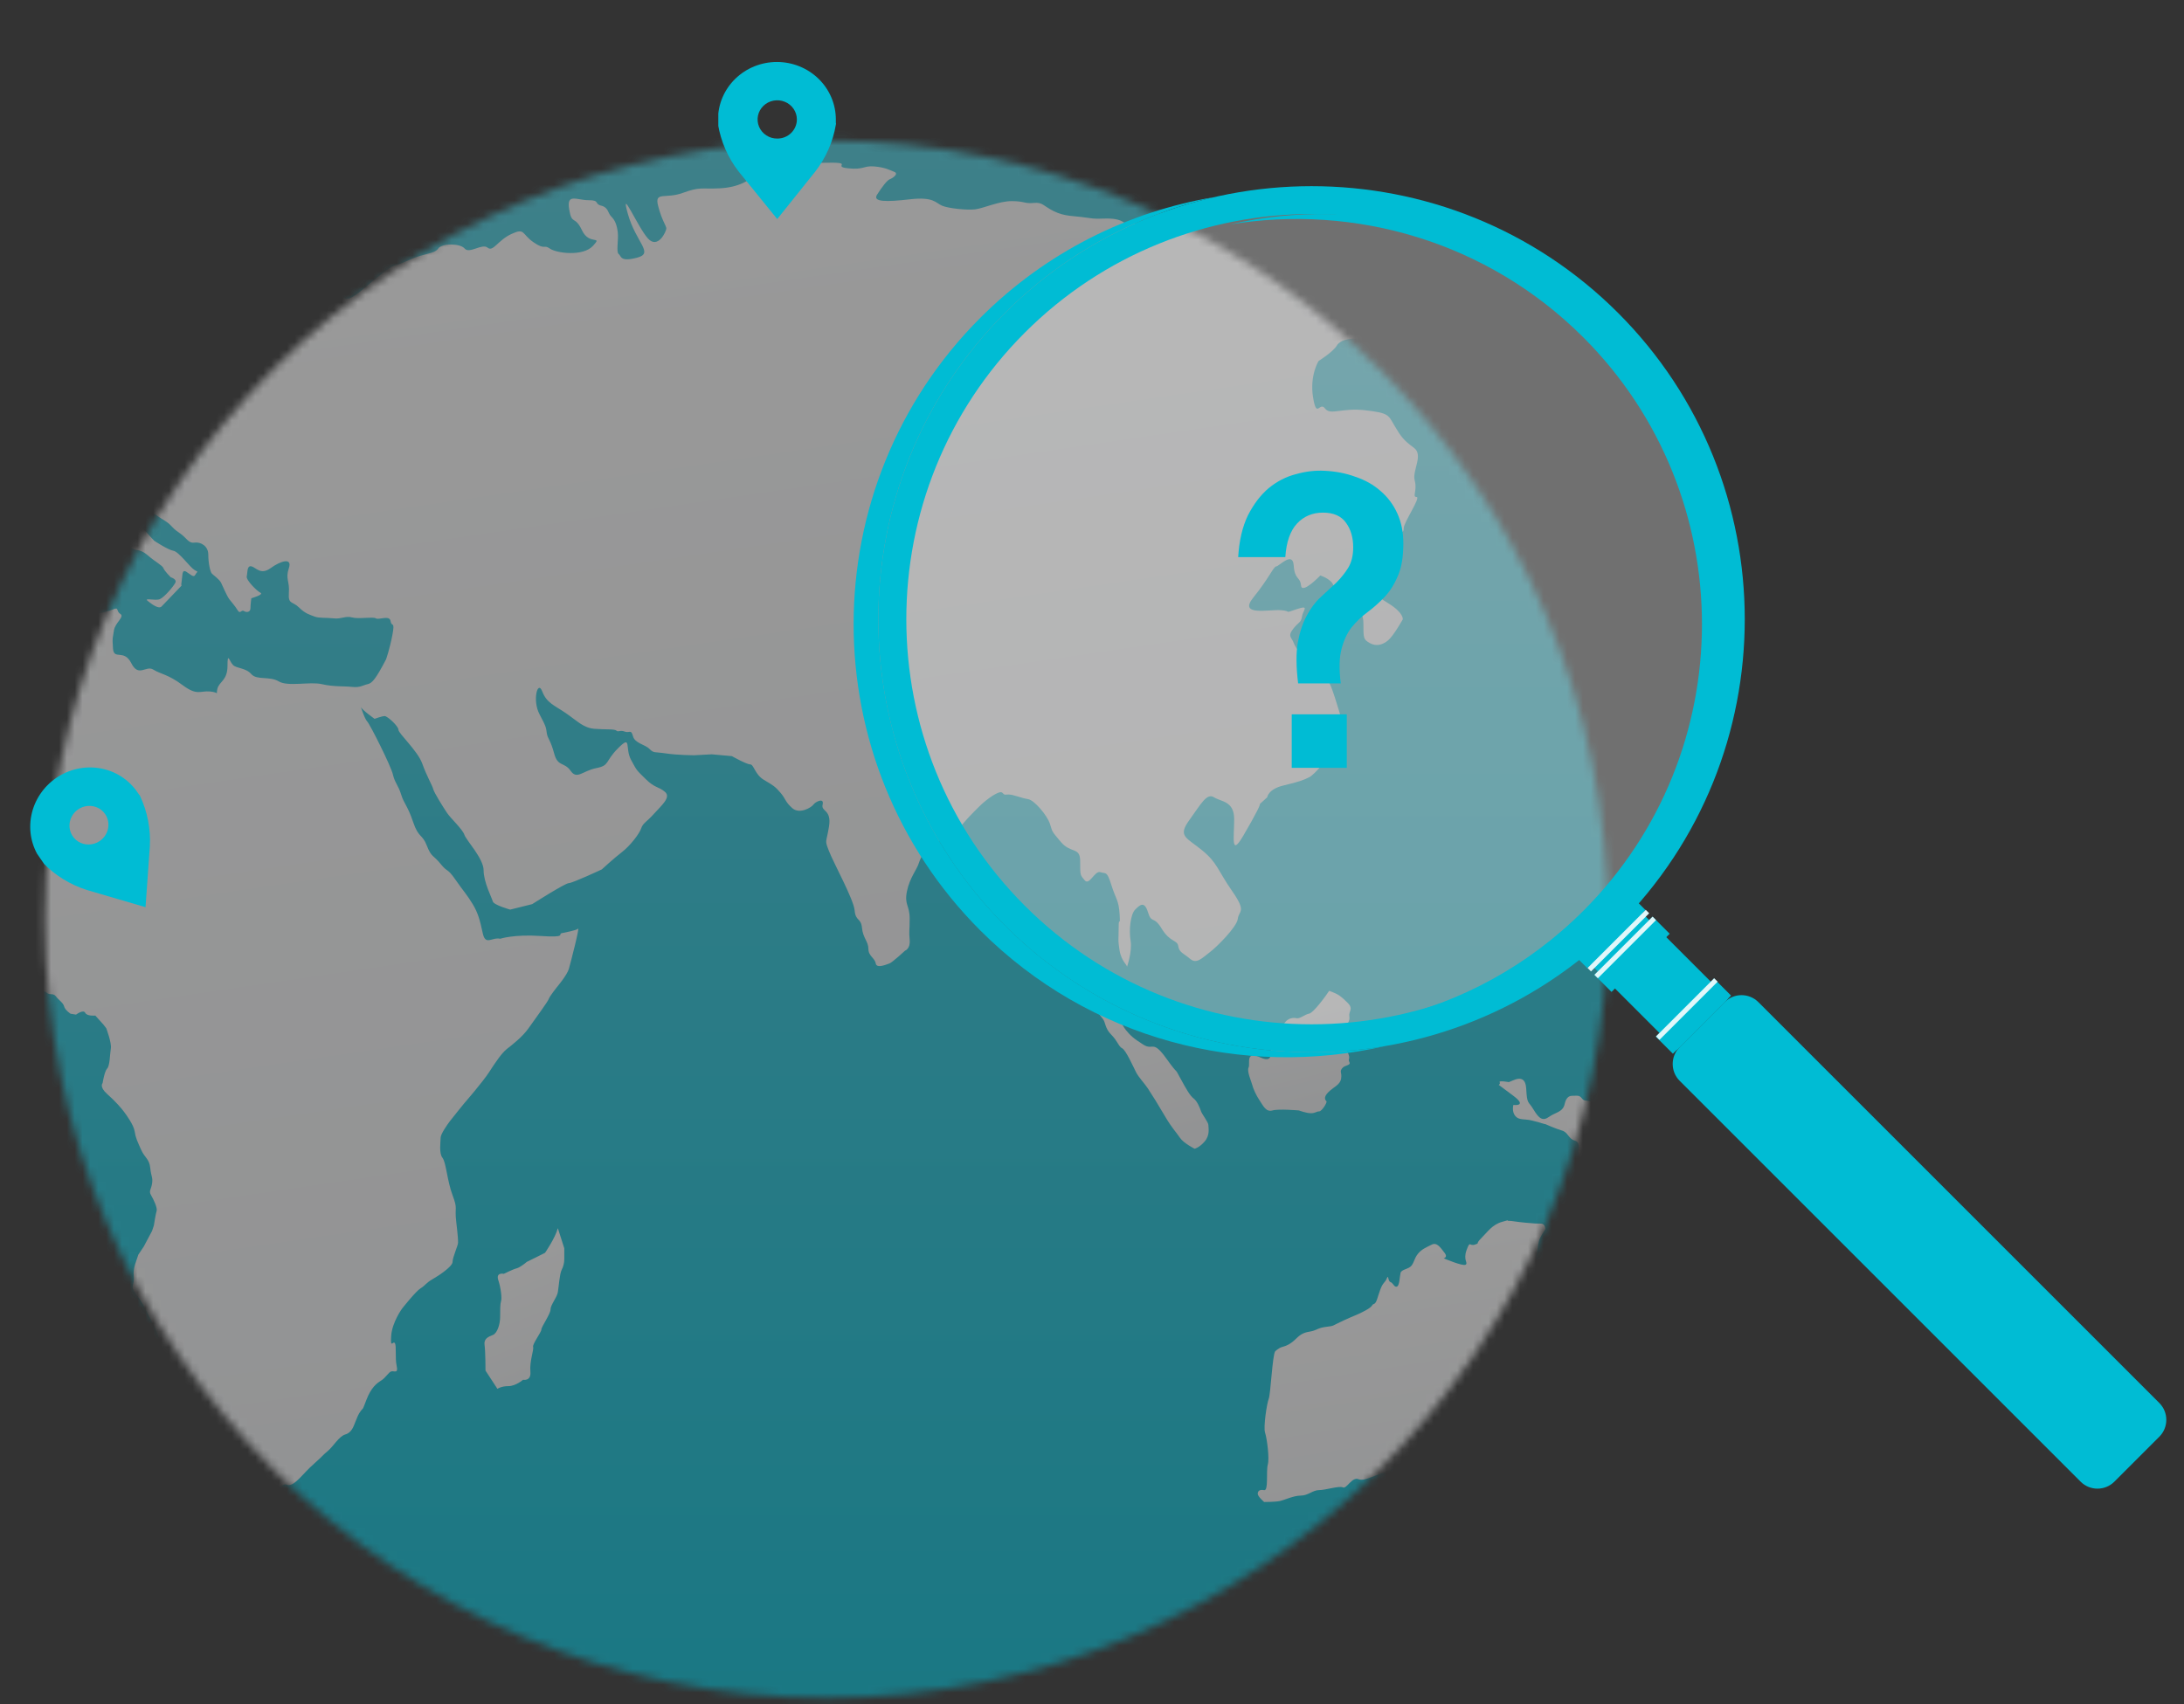 <svg width="278" height="217" viewBox="0 0 278 217" fill="none" xmlns="http://www.w3.org/2000/svg">
<rect x="0" y="0" width="278" height="217" fill="#333333" stroke="none"/>
<mask id="mask0_446_396" style="mask-type:alpha" maskUnits="userSpaceOnUse" x="5" y="17" width="200" height="200">
<path opacity="0.5" d="M105.197 216.179C160.132 216.179 204.666 171.79 204.666 117.035C204.666 62.279 160.132 17.891 105.197 17.891C50.262 17.891 5.728 62.279 5.728 117.035C5.728 171.79 50.262 216.179 105.197 216.179Z" fill="white"/>
</mask>
<g mask="url(#mask0_446_396)">
<path d="M273.569 9.113H-225.849V220.826H273.569V9.113Z" fill="url(#paint0_linear_446_396)"/>
<path d="M-7.001 79.892L-8.752 82.216L-9.918 83.378L-12.249 84.658L-12.602 85.706C-12.602 85.706 -13.534 86.636 -13.42 87.219C-13.301 87.803 -13.301 88.846 -13.301 88.846C-13.301 88.846 -14.933 90.359 -15.632 90.824C-16.332 91.288 -17.264 92.337 -17.264 92.337C-17.264 92.337 -17.845 93.034 -18.197 93.266C-18.549 93.499 -19.129 94.196 -19.596 94.893C-20.062 95.59 -20.528 96.055 -20.761 96.406C-20.994 96.757 -21.694 97.567 -22.046 98.848C-22.398 100.129 -23.331 101.637 -23.331 101.637L-23.564 102.215C-23.445 104.193 -23.445 104.539 -23.212 105.236C-22.979 105.933 -22.745 105.7 -22.979 107.213C-23.212 108.726 -23.212 109.305 -23.445 110.002C-23.678 110.699 -24.377 111.974 -24.61 112.558C-24.844 113.141 -24.144 114.184 -24.144 114.184C-24.144 114.184 -23.792 115.697 -24.025 116.043C-24.258 116.395 -23.906 117.092 -23.906 117.092C-23.906 117.092 -22.507 117.902 -22.041 118.372C-21.575 118.842 -20.756 119.534 -20.642 119.885C-20.528 120.236 -19.59 121.863 -19.476 122.209C-19.363 122.555 -18.425 123.835 -18.192 124.187C-17.959 124.538 -16.793 125.813 -16.793 125.813C-16.793 125.813 -15.275 126.975 -14.928 127.44C-14.581 127.904 -13.529 128.137 -13.177 128.483C-12.824 128.834 -12.011 128.715 -11.545 129.066C-11.079 129.417 -10.146 128.834 -9.68 129.066C-9.213 129.299 -7.929 128.834 -7.582 128.602C-7.234 128.369 -6.416 127.559 -5.83 127.904C-5.245 128.25 -4.898 127.904 -4.432 128.023C-3.965 128.142 -3.266 127.559 -2.8 127.559C-2.334 127.559 -1.168 127.094 -0.816 127.094C-0.463 127.094 0.702 126.397 1.169 126.397C1.635 126.397 2.215 125.932 2.801 126.164C3.386 126.397 3.148 125.7 4.199 126.046C5.251 126.391 5.598 126.046 5.95 126.391C6.303 126.743 6.769 126.392 7.116 126.856C7.463 127.321 8.049 127.667 8.163 128.137C8.277 128.607 8.981 129.066 8.981 129.066L9.68 129.18C9.68 129.18 10.613 128.483 10.846 128.948C11.079 129.412 12.131 129.299 12.131 129.299L13.177 130.461L13.53 130.925C13.53 130.925 14.229 132.784 14.11 133.481C13.991 134.178 13.991 135.691 13.644 136.037C13.297 136.388 13.063 137.896 13.063 137.896C13.063 137.896 12.597 138.361 13.644 139.291C14.69 140.22 15.395 141.036 15.742 141.495C16.094 141.96 17.027 143.241 17.141 144.051C17.26 144.862 17.493 145.327 17.959 146.375C18.425 147.423 19.006 147.537 19.125 148.699C19.244 149.861 19.472 149.861 19.358 150.677C19.239 151.492 18.892 151.606 19.239 152.19C19.586 152.773 20.052 153.816 19.938 154.167C19.819 154.513 19.586 156.026 19.586 156.026L19.353 156.723L18.306 158.701L17.607 159.744C17.374 160.56 16.907 161.371 17.027 162.532C17.141 163.694 16.447 163.694 17.374 164.856C18.301 166.018 18.773 167.299 19.358 168.342C19.943 169.385 20.291 170.433 20.404 171.13C20.524 171.827 20.99 172.06 21.223 172.989C21.456 173.919 21.57 174.383 21.57 174.967C21.57 175.55 21.451 177.058 21.689 177.409C21.928 177.76 22.036 178.803 22.156 179.268C22.275 179.733 21.803 179.852 22.503 180.662C23.202 181.478 23.668 181.943 24.135 182.521C24.601 183.105 24.482 182.867 24.834 183.683C25.186 184.499 25.652 184.964 25.767 185.661C25.886 186.358 26 188.103 26.347 188.914C26.699 189.73 27.165 190.541 27.165 190.541C27.165 190.541 28.45 191.356 28.916 191.238C29.383 191.119 30.315 190.076 31.015 190.422C31.714 190.768 32.299 190.422 32.88 190.422C33.46 190.422 34.045 189.725 34.631 189.725C35.216 189.725 36.029 188.795 36.496 189.028C36.962 189.26 37.542 188.795 38.128 188.212C38.713 187.633 39.06 187.169 40.112 186.234C41.158 185.305 41.044 185.305 41.744 184.721C42.443 184.143 43.143 182.862 43.961 182.63C44.78 182.397 45.008 181.587 45.246 181.003C45.484 180.42 45.593 180.074 45.945 179.609C46.298 179.144 46.065 179.728 46.645 178.215C47.225 176.702 47.929 176.123 48.51 175.772C49.09 175.421 49.442 174.729 49.795 174.61C50.147 174.492 50.727 174.956 50.494 173.913C50.261 172.87 50.494 171.357 50.261 171.006C50.028 170.655 49.675 171.817 49.795 170.077C49.914 168.331 51.193 166.591 51.193 166.591C51.193 166.591 52.944 164.381 53.525 164.035C54.105 163.689 54.224 163.338 55.043 162.873C55.856 162.409 57.607 161.247 57.607 160.663C57.607 160.08 58.306 158.572 58.306 158.221C58.306 157.87 58.306 157.524 58.073 155.546C57.84 153.568 58.306 154.033 57.607 152.174C56.908 150.315 56.788 147.991 56.322 147.408C55.856 146.83 56.089 145.317 56.089 144.852C56.089 144.387 56.908 143.225 57.255 142.761C57.602 142.296 59.12 140.437 59.12 140.437C59.12 140.437 61.451 137.762 62.27 136.487C63.088 135.206 63.902 134.044 64.487 133.579C65.072 133.115 66.471 132.066 67.285 130.905C68.103 129.743 69.735 127.533 69.849 127.187C69.963 126.841 70.895 125.674 70.895 125.674C70.895 125.674 72.18 124.161 72.413 123.35C72.647 122.534 73.812 118.006 73.579 118.238C73.346 118.47 71.947 118.703 71.481 118.816C71.015 118.935 72.18 119.395 68.797 119.167C65.414 118.94 63.669 119.519 63.669 119.519C62.617 119.286 61.803 120.448 61.451 118.821C61.099 117.195 60.866 116.265 60.166 115.104C59.467 113.942 59.001 113.477 57.949 111.964C56.903 110.451 57.017 111.148 56.084 109.991C55.151 108.83 54.918 109.176 54.333 107.668C53.753 106.155 53.286 106.738 52.582 104.647C51.882 102.556 51.416 102.323 51.064 101.161C50.712 100 50.245 99.648 50.012 98.605C49.779 97.557 47.095 92.213 46.748 91.867C46.396 91.521 45.816 89.657 45.93 90.008C46.049 90.359 47.681 91.521 47.681 91.521C47.681 91.521 48.613 91.17 48.966 91.17C49.318 91.17 50.717 92.45 50.717 92.915C50.717 93.38 53.167 95.59 53.747 97.216C54.328 98.843 55.032 100.005 55.146 100.47C55.26 100.934 56.431 102.793 56.897 103.49C57.364 104.187 58.882 105.582 59.109 106.279C59.337 106.976 61.56 109.3 61.56 110.813C61.56 112.325 62.606 114.298 62.726 114.763C62.845 115.228 64.943 115.811 64.943 115.811L67.74 115.114C67.74 115.114 71.937 112.439 72.403 112.439C72.869 112.439 76.599 110.694 76.599 110.694C76.599 110.694 78.112 109.3 79.164 108.489C80.216 107.678 81.381 106.165 81.614 105.468C81.847 104.771 82.314 104.657 83.246 103.609C84.179 102.561 85.464 101.518 84.645 100.821C83.832 100.124 83.36 100.356 82.195 99.194C81.029 98.032 81.143 98.265 80.329 96.752C79.511 95.239 80.444 93.499 78.698 95.239C76.952 96.979 77.651 97.449 75.9 97.795C74.149 98.141 73.45 99.308 72.636 98.141C71.823 96.974 71.004 97.676 70.538 95.931C70.072 94.185 69.719 94.072 69.606 93.375C69.492 92.677 69.606 92.677 68.673 90.932C67.74 89.187 68.44 86.517 69.02 88.025C69.6 89.533 70.538 89.77 72.051 90.813C73.564 91.856 74.268 92.672 75.667 92.791C77.066 92.905 78.231 92.791 78.465 93.023C78.698 93.256 78.931 92.91 79.516 93.142C80.102 93.375 80.33 92.796 80.568 93.721C80.806 94.645 82.086 94.769 82.666 95.347C83.246 95.925 83.251 95.698 84.764 95.925C86.277 96.153 88.38 96.158 88.38 96.158L90.598 96.039L93.162 96.271C93.162 96.271 95.027 97.32 95.493 97.32C95.96 97.32 96.074 98.6 97.245 99.297C98.415 99.995 98.643 100.108 99.343 100.924C100.042 101.74 99.928 102.086 100.861 102.902C101.793 103.712 103.311 102.788 103.544 102.437C103.777 102.086 104.943 101.507 104.71 102.437C104.477 103.366 105.876 103.015 105.523 105.225C105.171 107.435 104.938 106.852 105.523 108.365C106.109 109.878 108.673 114.525 108.787 115.919C108.906 117.314 109.606 116.849 109.72 118.13C109.834 119.41 110.538 119.875 110.538 120.804C110.538 121.734 111.357 121.966 111.471 122.663C111.59 123.36 112.869 122.777 113.222 122.663C113.574 122.545 115.206 121.037 115.206 121.037C115.206 121.037 115.905 120.804 115.791 119.643C115.677 118.481 115.791 118.713 115.791 116.968C115.791 115.222 115.092 115.222 115.444 113.482C115.797 111.742 116.724 110.694 116.962 109.878C117.195 109.067 118.128 107.668 118.594 107.554C119.06 107.441 121.625 106.16 122.21 105.344C122.796 104.528 123.728 103.599 124.661 102.669C125.593 101.74 127.225 100.578 127.577 100.924C127.93 101.27 127.811 101.156 128.396 101.156C128.981 101.156 130.028 101.621 130.846 101.74C131.665 101.859 133.297 103.831 133.644 104.879C133.991 105.928 133.758 105.69 135.043 107.203C136.328 108.716 137.493 107.781 137.493 109.646C137.493 111.51 137.493 111.391 138.079 112.088C138.664 112.785 139.358 110.807 140.063 111.045C140.767 111.282 140.881 110.813 141.462 112.671C142.042 114.53 142.394 114.53 142.513 116.389C142.627 118.248 142.394 116.508 142.394 118.016C142.394 119.524 142.275 119.642 142.513 121.037C142.752 122.431 143.56 122.896 143.446 123.128C143.446 123.128 144.145 121.15 143.912 119.756C143.679 118.362 143.912 116.384 144.498 115.806C145.083 115.228 145.663 114.644 146.129 116.157C146.596 117.67 146.829 116.508 147.881 118.248C148.932 119.994 149.865 119.643 149.979 120.458C150.093 121.274 150.678 121.388 151.497 122.085C152.315 122.782 153.015 121.971 153.947 121.274C154.88 120.577 157.444 118.021 157.563 116.973C157.677 115.93 158.729 116.157 156.864 113.487C154.999 110.818 154.999 109.883 153.015 108.256C151.036 106.63 149.865 106.511 151.383 104.42C152.901 102.328 153.6 100.934 154.533 101.513C155.465 102.096 157.097 101.977 157.097 104.301C157.097 106.625 156.631 109.181 158.263 106.392C159.895 103.604 160.713 101.977 160.247 102.442C159.781 102.907 161.299 101.513 161.299 101.513C161.299 101.513 161.418 100.464 163.397 100C165.376 99.535 165.961 99.302 166.661 98.951C167.36 98.6 169.344 96.277 169.691 95.234C170.038 94.185 170.976 92.326 170.743 91.516C170.51 90.705 169.344 86.749 169.111 86.868C168.878 86.987 168.997 86.987 167.479 85.355C165.961 83.729 164.915 82.567 164.682 81.87C164.448 81.173 163.863 81.054 164.562 80.124C165.262 79.195 165.614 79.314 165.728 78.498C165.847 77.682 166.775 76.985 165.029 77.568C163.278 78.152 164.562 77.801 163.044 77.687C161.526 77.573 157.563 78.498 159.547 76.061C161.532 73.618 162.112 72.11 162.459 72.11C162.806 72.11 164.557 70.133 164.676 71.992C164.796 73.85 165.495 73.386 165.609 74.548C165.728 75.709 168.059 73.272 168.059 73.272C168.059 73.272 168.878 73.504 169.458 74.083C170.038 74.661 170.044 76.525 170.044 76.525C170.044 76.525 169.577 75.942 170.862 76.876C172.147 77.811 173.546 77.341 173.546 79.319C173.546 81.297 173.546 81.41 174.364 81.875C175.183 82.34 175.996 82.107 176.696 81.524C177.395 80.94 178.561 78.849 178.561 78.849C178.561 78.849 178.675 78.033 176.81 76.871C174.944 75.709 173.779 74.899 173.079 74.315C172.38 73.732 172.613 71.992 173.313 71.294C174.012 70.597 174.364 70.246 174.131 69.317C173.898 68.387 174.483 67.69 176.229 67.804C177.975 67.917 178.327 67.69 178.327 67.69C178.327 67.69 178.68 67.922 178.68 67.225C178.68 66.528 180.897 63.275 180.312 63.275C179.726 63.275 180.431 62.465 180.079 61.184C179.726 59.903 181.244 57.931 179.965 57.001C178.685 56.072 178.333 55.607 177.514 54.213C176.696 52.819 176.815 52.586 173.784 52.235C170.753 51.884 169.355 52.932 168.655 52.003C167.956 51.073 167.603 53.397 167.142 50.608C166.681 47.82 167.842 45.961 167.842 45.961C167.842 45.961 169.707 44.799 170.173 43.983C170.639 43.168 172.504 42.822 174.022 43.405C175.54 43.989 177.752 43.87 179.617 44.221C181.483 44.567 181.369 45.734 182.301 44.221C183.234 42.708 182.301 42.011 183 41.2C183.7 40.389 184.518 39.109 185.099 39.92C185.679 40.736 186.85 41.546 187.782 40.498C188.715 39.45 189.062 39.336 189.062 39.336L189.528 39.801C189.528 39.801 190.58 39.217 190.58 40.266C190.58 41.314 191.631 42.476 191.046 43.286C190.461 44.097 189.647 43.983 189.647 45.961C189.647 47.939 189.647 47.588 190.927 49.214C192.212 50.841 193.025 49.447 193.258 51.192C193.491 52.937 193.724 52.586 195.009 53.748C196.294 54.91 196.056 54.91 196.993 55.607C197.931 56.304 198.392 57.001 198.392 55.839C198.392 54.678 198.506 54.094 198.392 53.051C198.273 52.003 199.325 51.192 198.625 49.447C197.926 47.701 198.511 47.82 197.113 46.539C195.714 45.259 194.781 46.772 194.315 44.913C193.849 43.054 196.532 42.238 197.232 42.006C197.931 41.773 198.978 40.379 199.211 41.309C199.444 42.238 197.46 45.61 200.843 42.006C204.226 38.401 202.708 39.914 202.708 39.914C202.708 39.914 204.459 39.682 204.806 39.914C205.153 40.147 206.091 38.866 205.739 38.985C205.386 39.104 202.008 37.126 202.008 37.126L199.558 35.732C199.558 35.732 200.376 35.148 200.957 35.267C201.537 35.386 201.656 34.105 202.242 33.986C202.827 33.868 206.79 34.802 207.604 35.267C208.417 35.732 211.334 35.845 210.987 35.613C210.639 35.381 208.769 33.986 208.655 33.522C208.541 33.057 204.459 32.127 203.174 32.241C201.889 32.355 200.724 32.706 199.677 32.355C198.631 32.004 197.113 31.074 196.294 31.074C195.476 31.074 185.218 29.096 184.752 29.215C184.285 29.334 183.586 31.539 183.234 31.193C182.881 30.847 182.301 30.842 180.669 30.377C179.037 29.912 176.82 29.561 173.908 29.329C170.997 29.096 169.013 29.561 168.194 28.632C167.375 27.702 165.63 28.053 163.645 27.935C161.661 27.821 159.33 27.935 158.283 27.935C157.237 27.935 154.786 27.821 154.201 27.702C153.616 27.583 152.916 26.773 152.217 26.659C151.517 26.54 151.631 26.313 150.233 26.081C148.834 25.848 148.948 24.335 148.482 25.616C148.015 26.897 148.248 26.546 147.549 27.01C146.85 27.475 146.15 28.404 145.684 28.404C145.218 28.404 143.353 28.523 143 28.286C142.648 28.048 142.068 27.821 140.902 27.821C139.737 27.821 139.737 27.935 138.219 27.702C136.701 27.47 135.535 27.583 134.136 26.886C132.737 26.189 132.737 25.724 131.572 25.838C130.406 25.952 130.406 25.606 128.774 25.606C127.142 25.606 125.158 26.535 124.112 26.654C123.065 26.773 120.729 26.535 119.915 26.189C119.102 25.843 118.864 25.027 115.833 25.373C112.802 25.724 111.051 25.724 111.636 24.795C112.222 23.866 112.921 22.936 113.268 22.817C113.621 22.698 114.434 22.12 113.849 21.888C113.268 21.655 112.683 21.309 111.284 21.191C109.885 21.072 109.999 21.655 107.901 21.423C105.803 21.191 109.067 20.607 104.751 20.726C100.436 20.845 99.389 21.191 98.923 21.191C98.457 21.191 97.871 20.261 96.706 21.655C95.54 23.05 93.908 23.866 91.577 23.979C89.246 24.093 89.126 23.747 86.914 24.558C84.702 25.368 83.298 24.325 83.764 26.184C84.231 28.043 84.816 28.74 84.816 29.091C84.816 29.442 83.764 31.766 82.485 30.372C81.205 28.978 78.869 23.514 79.92 27.232C80.972 30.95 83.303 32.231 81.086 32.809C78.869 33.388 79.102 32.577 78.755 32.344C78.407 32.112 78.755 30.485 78.635 29.556C78.516 28.627 78.288 28.043 77.817 27.578C77.346 27.113 77.465 26.416 76.532 26.184C75.6 25.952 76.413 25.487 74.9 25.487C73.387 25.487 72.103 24.558 72.45 26.649C72.797 28.74 73.149 27.346 74.082 29.324C75.014 31.301 76.765 29.902 75.48 31.301C74.196 32.696 70.818 32.231 69.999 31.652C69.181 31.074 69.419 31.885 67.901 30.837C66.383 29.788 66.855 28.978 65.103 29.788C63.352 30.599 62.772 32.112 62.073 31.534C61.373 30.95 59.742 32.349 59.156 31.652C58.571 30.955 56.239 30.955 55.773 31.652C55.307 32.349 53.908 32.231 51.924 33.165C49.94 34.1 50.525 33.279 48.075 35.257C45.624 37.234 44.225 38.861 43.412 37.58C42.593 36.305 38.164 34.095 39.915 33.744C41.666 33.393 42.479 32.696 43.412 33.511C44.344 34.327 45.862 34.095 46.096 33.511C46.329 32.928 47.38 32.349 45.976 31.652C44.572 30.955 44.458 31.42 42.246 30.604C40.029 29.788 42.246 30.026 39.216 29.556C36.185 29.086 34.9 28.859 34.087 28.627C33.273 28.394 32.102 28.627 30.937 28.508C29.771 28.389 28.953 28.162 27.906 28.275C26.86 28.394 26.274 28.157 24.875 29.205C23.477 30.253 22.425 30.718 21.492 31.529C20.56 32.344 18.11 33.971 17.41 34.549C16.711 35.133 14.26 36.992 14.027 37.689C13.794 38.386 14.26 38.969 13.328 39.434C12.395 39.899 11.463 39.899 10.763 40.013C10.064 40.126 10.763 38.964 10.064 40.126C9.364 41.288 9.598 45.471 10.183 44.892C10.768 44.314 10.416 42.45 12.981 44.195C15.545 45.941 17.177 45.708 17.063 47.335C16.944 48.961 18.814 48.848 19.047 49.194C19.28 49.54 20.446 48.729 20.446 48.729C20.446 48.729 23.01 47.102 23.01 46.286C23.01 45.471 24.642 43.612 24.642 43.612C24.642 43.612 23.477 43.033 23.477 41.866C23.477 40.699 23.829 40.353 24.062 39.191C24.295 38.03 22.777 39.191 26.279 36.981C29.782 34.771 30.009 36.284 30.009 36.284C30.009 36.284 30.476 36.749 29.89 37.446C29.305 38.143 28.258 40.002 28.025 40.235C27.792 40.467 29.077 42.326 29.657 42.326C30.238 42.326 31.408 41.861 32.108 41.975C32.807 42.093 33.973 41.629 34.325 41.861C34.677 42.093 35.491 42.791 34.905 43.374C34.32 43.958 33.04 44.65 32.108 44.422C31.175 44.195 29.776 42.563 30.59 44.887C31.408 47.211 30.471 47.794 29.771 47.675C29.072 47.562 27.554 46.4 27.787 48.14C28.02 49.88 26.274 51.047 25.922 51.047C25.57 51.047 24.875 50.934 24.875 50.934C24.875 50.934 23.824 50.815 23.244 50.815C22.663 50.815 21.492 51.393 21.145 51.863C20.793 52.328 20.327 51.982 19.747 51.982C19.166 51.982 19.747 51.285 18.581 51.053C17.415 50.82 16.716 50.588 16.017 51.053C15.317 51.517 14.265 51.75 13.799 51.404C13.333 51.058 14.032 50.242 13.1 50.707C12.167 51.171 11.468 52.452 11.116 52.566C10.768 52.679 12.167 52.566 10.768 52.679C9.37 52.798 8.784 53.144 8.085 53.376C7.385 53.609 8.318 55.003 7.033 55.468C5.748 55.932 6.686 54.889 5.401 55.932C4.116 56.981 3.883 57.91 3.417 58.024C2.951 58.142 3.07 58.375 2.018 58.488C0.967 58.602 1.086 58.721 0.5 58.84C-0.085 58.958 0.619 59.191 -0.665 58.953C-1.95 58.716 -2.883 59.185 -2.65 59.65C-2.416 60.115 1.899 61.396 -1.365 61.277C-4.629 61.158 -3.582 61.742 -2.883 62.206C-2.183 62.671 -1.836 63.136 -1.484 63.255C-1.132 63.373 -0.551 64.767 -0.551 64.767C-0.551 64.767 0.381 64.649 -0.199 65.465C-0.779 66.281 0.034 66.513 -0.551 67.556C-1.137 68.599 -1.132 67.907 -1.598 68.134C-2.064 68.361 -2.764 69.183 -4.048 68.485C-5.333 67.788 -6.261 67.437 -7.778 67.323C-9.296 67.205 -8.245 66.972 -9.296 67.788C-10.348 68.604 -10.581 69.534 -10.462 70.577C-10.343 71.625 -10.229 73.019 -10.581 73.716C-10.934 74.413 -10.928 75.11 -10.7 76.159C-10.467 77.207 -9.768 77.672 -9.768 77.672C-9.768 77.672 -8.136 77.904 -7.784 78.023C-7.431 78.142 -6.732 77.79 -5.799 78.369C-4.867 78.952 -3.934 79.185 -3.349 78.487C-2.764 77.79 -0.432 76.975 0.267 76.277C0.967 75.58 1.433 75.348 1.086 74.651C0.739 73.954 1.785 72.208 2.371 71.862C2.956 71.516 4.236 71.165 4.236 71.165L5.634 69.074C5.634 69.074 6.8 67.793 7.385 67.912C7.971 68.031 11.235 69.193 11.002 67.68C10.768 66.167 11.235 65.702 11.582 66.286C11.929 66.869 12.867 66.637 12.867 66.637C12.867 66.637 13.333 66.404 13.685 66.755C14.032 67.102 14.504 68.615 15.203 68.966C15.902 69.317 16.488 69.663 16.954 69.895C17.42 70.127 17.887 69.895 18.819 70.711C19.752 71.527 20.684 71.992 20.803 72.338C20.923 72.689 21.736 73.499 21.736 73.499C21.736 73.499 22.555 73.732 22.316 74.197C22.078 74.661 20.917 76.055 20.332 76.288C19.747 76.52 18.234 76.055 18.814 76.52C19.394 76.985 20.213 77.568 20.565 77.217C20.917 76.866 23.13 74.542 23.13 74.542C23.13 74.542 23.01 74.656 23.13 73.959C23.249 73.262 23.13 72.446 23.715 72.797C24.295 73.148 24.648 73.613 24.881 73.148C25.114 72.683 25.347 72.916 24.762 72.57C24.176 72.224 22.777 70.246 22.078 70.127C21.378 70.009 19.627 68.847 19.627 68.847C19.627 68.847 19.28 68.496 18.462 67.571C17.643 66.647 17.415 66.874 17.177 66.058C16.939 65.243 16.244 64.2 17.529 64.432C18.814 64.664 19.627 65.48 20.793 66.177C21.959 66.874 21.726 67.107 22.777 67.804C23.824 68.501 23.943 69.198 24.762 69.084C25.58 68.971 26.512 69.549 26.512 70.597C26.512 71.646 26.746 72.807 26.979 73.04C27.212 73.272 27.911 73.737 28.145 74.202C28.378 74.666 28.844 75.828 29.191 76.293C29.543 76.758 29.89 77.109 30.243 77.687C30.59 78.266 30.709 77.568 31.061 77.801C31.413 78.033 31.88 77.914 31.88 77.45C31.88 76.985 31.994 76.169 31.994 76.169C31.994 76.169 33.626 75.704 33.159 75.472C32.693 75.24 31.294 73.845 31.408 73.381C31.522 72.916 31.408 71.986 31.988 72.105C32.574 72.219 33.154 73.267 34.439 72.338C35.724 71.408 37.237 70.943 36.77 72.338C36.304 73.732 36.889 73.964 36.77 75.477C36.656 76.99 37.237 76.525 38.055 77.336C38.874 78.152 39.454 78.266 40.039 78.498C40.625 78.73 41.557 78.617 42.49 78.73C43.422 78.844 44.008 78.379 44.821 78.612C45.635 78.844 47.505 78.493 47.852 78.73C48.199 78.968 49.603 78.266 49.717 79.081C49.836 79.897 50.302 78.963 49.95 80.827C49.598 82.686 49.132 83.966 49.132 83.966C47.847 86.409 47.38 86.987 46.8 87.106C46.22 87.225 45.868 87.57 44.816 87.457C43.764 87.338 42.485 87.457 40.967 87.106C39.449 86.755 36.651 87.457 35.486 86.755C34.32 86.052 32.688 86.636 31.988 85.825C31.289 85.014 30.123 85.128 29.657 84.663C29.191 84.199 28.958 82.918 28.958 84.782C28.958 86.646 27.906 86.76 27.673 87.689C27.44 88.619 28.02 88.154 26.741 88.04C25.456 87.922 25.109 88.619 23.244 87.23C21.378 85.835 20.446 85.835 19.513 85.252C18.581 84.668 17.648 86.295 16.716 84.441C15.783 82.582 14.498 84.09 14.384 82.582C14.265 81.069 14.384 81.188 14.504 80.259C14.623 79.329 15.902 78.513 15.322 78.167C14.742 77.821 15.203 77.238 14.39 77.589C13.576 77.94 12.405 78.054 11.473 78.4C10.54 78.751 13.571 78.4 9.023 78.751C4.474 79.102 3.189 79.562 3.189 79.562C3.189 79.562 2.842 79.329 2.257 79.794C1.671 80.259 0.858 80.956 0.039 80.61C-0.779 80.259 -1.246 80.377 -1.945 80.491C-2.644 80.605 -3.111 79.913 -3.929 80.491C-4.748 81.069 -5.68 81.302 -6.027 81.069C-6.38 80.832 -6.96 79.902 -6.96 79.902L-7.001 79.892Z" fill="url(#paint1_linear_446_396)"/>
<path d="M71.01 156.367C70.662 157.648 69.378 159.507 69.378 159.507L67.046 160.668C67.046 160.668 66.233 161.366 65.761 161.484C65.295 161.598 64.13 162.181 64.13 162.181C64.13 162.181 63.083 161.949 63.43 162.992C63.777 164.04 63.896 165.316 63.777 165.667C63.663 166.018 63.663 166.715 63.663 167.645C63.663 168.574 63.316 169.736 62.731 169.968C62.145 170.201 61.565 170.433 61.679 171.249C61.798 172.065 61.798 174.502 61.798 174.502L63.316 176.826C63.316 176.826 63.782 176.48 64.715 176.48C65.647 176.48 66.58 175.669 66.58 175.669C66.58 175.669 67.632 175.901 67.513 174.621C67.393 173.34 67.979 171.832 67.86 171.481C67.746 171.135 68.911 169.622 68.911 169.271C68.911 168.92 70.077 167.294 70.077 166.715C70.077 166.137 70.896 165.202 71.01 164.51C71.124 163.813 71.243 162.187 71.476 161.722C71.709 161.257 71.828 160.792 71.828 160.328V158.933L71.01 156.377V156.367Z" fill="url(#paint2_linear_446_396)"/>
<path d="M162.314 172.06C161.967 172.524 161.734 177.523 161.495 178.101C161.257 178.679 160.796 181.705 161.029 182.402C161.262 183.1 161.609 185.656 161.376 186.472C161.143 187.287 161.49 189.843 160.91 189.725C160.33 189.606 160.097 189.843 160.097 190.189C160.097 190.535 160.91 191.232 160.91 191.232C160.91 191.232 162.309 191.232 162.894 191.114C163.48 190.995 164.645 190.417 165.578 190.417C166.51 190.417 167.096 189.72 167.909 189.72C168.722 189.72 170.474 189.141 170.94 189.374C171.406 189.606 172.105 187.979 172.924 188.33C173.742 188.682 175.488 187.515 176.307 187.515C177.126 187.515 177.473 186.234 178.405 186.472C179.338 186.709 181.089 186.007 181.902 186.353C182.715 186.704 184 185.191 184.586 186.353C185.171 187.515 186.917 187.979 186.917 188.563C186.917 189.146 186.798 190.422 186.798 190.422L188.197 190.303C188.197 190.303 190.414 188.909 190.761 188.909C191.108 188.909 191.927 187.747 191.927 188.33C191.927 188.914 191.227 190.189 190.994 190.773C190.761 191.356 191.227 192.054 191.227 192.054C191.227 192.054 192.393 192.632 191.927 193.68C191.46 194.728 192.041 194.496 191.927 195.307C191.808 196.123 191.927 195.771 192.393 196.236C192.859 196.701 193.678 197.517 194.377 197.398C195.077 197.279 195.31 196.582 195.895 196.933C196.475 197.279 197.646 197.052 197.993 197.517C198.346 197.981 195.776 199.143 200.211 197.171C204.645 195.198 205.106 194.728 205.692 194.031C206.277 193.334 206.977 192.637 207.443 192.172C207.909 191.708 207.562 191.826 208.961 190.778C210.36 189.735 210.36 190.2 211.644 188.222C212.929 186.244 213.862 185.547 214.095 185.201C214.328 184.855 214.794 184.736 214.913 183.342C215.027 181.948 215.965 180.667 215.965 180.203C215.965 179.738 216.312 179.041 216.198 178.225C216.084 177.409 216.665 176.247 215.965 175.085C215.266 173.924 216.312 173.459 215.266 172.994C214.219 172.529 213.515 172.762 213.282 171.951C213.048 171.14 212.116 171.254 211.764 169.044C211.416 166.834 210.013 166.601 210.013 166.601C210.013 166.601 208.614 166.023 208.961 165.791C209.308 165.558 209.427 163.932 209.313 163.467C209.194 163.002 209.194 161.954 208.847 161.262C208.5 160.565 208.261 159.636 207.914 158.82C207.562 158.004 206.982 157.771 206.749 156.842C206.516 155.913 206.163 155.561 206.049 155.329C205.93 155.097 205.697 153.935 205.464 155.21C205.231 156.491 204.764 158.928 204.764 158.928C204.764 158.928 203.832 160.906 203.48 161.484C203.133 162.063 202.78 163.576 202.2 163.462C201.62 163.348 201.268 164.045 200.801 163.927C200.335 163.808 199.636 164.045 199.283 163.694C198.931 163.343 197.998 162.414 197.532 162.3C197.066 162.186 196.714 161.257 196.367 161.257C196.019 161.257 195.434 160.441 195.548 159.976C195.662 159.512 195.781 158.469 195.895 157.999C196.009 157.534 196.714 156.486 196.714 156.486C196.714 156.486 196.714 155.789 196.128 155.789C195.543 155.789 195.429 155.789 194.144 155.67C192.859 155.551 192.512 155.437 192.046 155.437C191.58 155.437 192.512 155.205 191.227 155.556C189.943 155.907 189.362 156.837 188.544 157.648C187.73 158.463 188.43 158.226 187.73 158.463C187.031 158.701 187.145 157.88 186.679 159.161C186.212 160.441 186.912 160.787 186.56 161.019C186.207 161.252 183.762 160.204 183.762 160.204C183.762 160.204 184.342 160.085 183.876 159.506C183.41 158.928 182.943 158.112 182.244 158.463C181.545 158.815 180.959 159.047 180.493 159.625C180.027 160.204 180.027 160.668 179.674 161.133C179.322 161.598 178.395 161.598 178.276 162.063C178.156 162.527 178.162 163.689 177.809 163.808C177.462 163.927 177.343 163.343 176.991 163.23C176.644 163.111 176.758 162.181 176.525 162.765C176.291 163.348 176.058 163.23 175.706 164.159C175.354 165.088 175.24 165.904 174.887 166.018C174.535 166.132 174.887 166.25 173.836 166.834C172.789 167.412 172.556 167.412 171.038 168.114C169.525 168.812 169.873 168.812 168.821 168.93C167.769 169.049 167.536 169.395 166.837 169.514C166.137 169.633 165.671 169.746 164.972 170.443C164.272 171.14 163.692 171.373 163.221 171.492C162.749 171.61 162.288 172.075 162.288 172.075L162.314 172.06Z" fill="url(#paint3_linear_446_396)"/>
<path d="M169.194 126.149C168.728 126.846 167.21 128.937 166.629 129.056C166.044 129.17 165.464 129.753 164.997 129.634C164.531 129.516 163.48 129.634 163.132 131.147C162.785 132.66 162.2 133.471 161.848 133.357C161.495 133.244 162.428 135.567 160.449 134.638C158.47 133.709 159.169 135.454 158.931 135.919C158.693 136.383 159.278 137.664 159.397 138.129C159.516 138.593 159.863 139.409 160.33 140.101C160.796 140.793 161.148 141.614 161.962 141.382C162.775 141.149 165.345 141.382 165.345 141.382C165.345 141.382 166.277 141.733 166.863 141.733C167.448 141.733 167.562 141.501 167.914 141.501C168.266 141.501 168.966 140.339 168.847 140.22C168.733 140.101 168.38 139.755 169.08 139.058C169.779 138.361 170.598 138.129 170.712 137.313C170.831 136.497 170.479 136.502 170.826 136.032C171.173 135.562 171.991 135.686 171.758 135.221C171.525 134.757 171.991 134.87 171.525 133.941C171.059 133.011 170.473 132.66 170.94 131.498C171.406 130.337 171.872 130.104 171.758 129.407C171.644 128.71 172.339 128.478 171.525 127.662C170.712 126.851 170.36 126.619 169.774 126.381L169.194 126.149V126.149Z" fill="url(#paint4_linear_446_396)"/>
<path d="M192.051 137.772C192.518 137.654 194.149 136.492 194.269 138.588C194.388 140.68 194.502 140.101 195.201 141.263C195.9 142.425 196.367 142.776 197.18 142.193C197.993 141.609 198.931 141.609 199.164 140.566C199.32 139.867 199.631 139.518 200.097 139.518C200.796 139.518 201.029 139.399 201.382 139.869C201.729 140.334 201.962 139.869 203.48 140.68C204.998 141.495 206.277 141.258 207.21 142.074C208.142 142.89 208.609 142.771 209.894 143.236C211.178 143.7 210.593 143.003 211.759 144.284C212.924 145.564 212.458 145.91 213.043 146.494C213.624 147.072 214.095 146.029 213.862 147.423C213.629 148.818 211.997 147.423 214.447 149.401C216.898 151.379 217.245 151.725 218.063 152.308C218.882 152.892 219.462 153.589 218.763 153.589C218.063 153.589 215.846 153.589 215.613 153.238C215.38 152.887 214.328 152.654 213.629 151.844C212.929 151.033 211.411 150.449 211.064 149.752C210.712 149.055 210.246 148.823 209.666 148.823C209.085 148.823 208.5 149.52 207.681 150.336C206.863 151.152 207.215 149.871 206.163 150.217C205.112 150.568 203.946 150.098 203.366 149.634C202.786 149.169 202.9 148.472 201.967 148.818C201.035 149.164 200.449 148.936 200.801 148.239C201.154 147.542 200.915 146.613 200.915 146.613C200.915 146.613 201.268 145.451 200.449 145.219C199.631 144.986 199.631 144.175 198.817 143.938C198.004 143.7 196.719 143.127 196.719 143.127C196.719 143.127 196.605 143.127 196.253 143.008C195.9 142.89 195.906 142.89 194.968 142.657C194.03 142.425 193.336 142.657 192.87 142.074C192.404 141.495 192.637 140.68 192.637 140.68C192.637 140.68 194.502 140.912 192.637 139.518L190.772 138.124C190.772 138.124 191.005 138.005 190.886 137.772C190.766 137.54 192.051 137.772 192.051 137.772V137.772Z" fill="url(#paint5_linear_446_396)"/>
<path d="M139.576 128.121C139.576 128.121 140.156 128.705 141.094 128.586C142.032 128.467 142.726 130.445 143.311 131.142C143.892 131.839 144.244 132.19 145.529 133.001C146.808 133.812 146.694 132.304 148.445 134.746C150.196 137.189 149.378 135.676 150.196 137.189C151.015 138.702 151.481 139.513 151.947 139.864C152.414 140.215 152.766 141.139 152.88 141.49C152.994 141.841 153.813 142.884 153.813 143.236C153.813 143.587 154.046 144.516 153.346 145.327C152.647 146.138 152.061 146.256 152.061 146.256C152.061 146.256 150.663 145.559 150.196 144.862C149.73 144.165 149.145 143.582 148.331 142.187C147.518 140.793 146.58 139.28 146.114 138.583C145.648 137.886 144.948 137.189 144.596 136.492C144.244 135.795 143.311 133.703 142.845 133.471C142.379 133.239 142.26 132.541 141.446 131.726C140.633 130.91 140.747 130.213 140.395 129.748C140.042 129.283 139.229 128.235 139.229 128.235L139.576 128.121V128.121Z" fill="url(#paint6_linear_446_396)"/>
</g>
<path d="M219.526 127.592L213.806 133.312C212.619 134.499 212.619 136.424 213.806 137.611L264.838 188.643C266.025 189.83 267.95 189.83 269.137 188.643L274.857 182.923C276.045 181.736 276.045 179.811 274.857 178.624L223.825 127.592C222.638 126.404 220.713 126.404 219.526 127.592Z" fill="#00BCD4"/>
<path d="M207.746 114.963L201.212 121.496L213.41 133.694L219.943 127.16L207.746 114.963Z" fill="#00BCD4"/>
<path d="M218.169 124.579L210.765 131.983L212.943 134.161L220.347 126.757L218.169 124.579Z" fill="#00BCD4"/>
<path d="M207.279 113.69L199.876 121.093L202.054 123.271L209.457 115.868L207.279 113.69Z" fill="#00BCD4"/>
<path d="M210.355 116.709L202.952 124.113L205.13 126.291L212.533 118.887L210.355 116.709Z" fill="#00BCD4"/>
<path d="M209.485 115.84L202.082 123.243L202.52 123.681L209.924 116.278L209.485 115.84Z" fill="#E0F7FA"/>
<path d="M218.197 124.551L210.794 131.954L211.232 132.393L218.635 124.989L218.197 124.551Z" fill="#E0F7FA"/>
<path d="M210.355 116.709L202.952 124.113L203.39 124.551L210.794 117.148L210.355 116.709Z" fill="#E0F7FA"/>
<path opacity="0.3" d="M204.691 116.589C225.541 95.739 225.541 61.934 204.691 41.084C183.841 20.234 150.036 20.234 129.186 41.084C108.336 61.934 108.336 95.739 129.186 116.589C150.036 137.439 183.841 137.439 204.691 116.589Z" fill="white"/>
<path d="M205.95 117.848C184.439 139.358 149.438 139.358 127.927 117.848C106.417 96.338 106.431 61.336 127.935 39.833C149.438 18.329 184.447 18.322 205.957 39.833C227.467 61.343 227.467 96.345 205.957 117.855L205.95 117.848ZM130.452 42.35C110.335 62.467 110.335 95.206 130.452 115.323C150.569 135.441 183.315 135.448 203.439 115.323C223.564 95.199 223.564 62.46 203.439 42.336C183.315 22.212 150.576 22.226 130.452 42.35V42.35Z" fill="#00BCD4"/>
<path d="M127.934 39.833C135.529 32.238 144.799 27.324 154.564 25.096C143.653 26.928 133.195 32.054 124.795 40.455C103.278 61.972 103.278 96.96 124.795 118.477C138.718 132.4 158.291 137.307 176.187 133.213C159.16 136.07 141.044 130.95 127.934 117.841C106.424 96.33 106.424 61.343 127.934 39.833Z" fill="#00BCD4"/>
<path d="M156.523 28.583C172.426 25.945 189.325 30.739 201.551 42.965C221.669 63.082 221.676 95.828 201.551 115.953C194.473 123.031 185.847 127.613 176.746 129.713C186.978 128.009 196.807 123.215 204.698 115.323C224.815 95.206 224.822 62.46 204.698 42.336C191.659 29.297 173.302 24.701 156.523 28.583Z" fill="#00BCD4"/>
<path d="M165.239 87.011H170.663C170.439 85.187 170.471 83.731 170.759 82.643C171.047 81.523 171.479 80.595 172.055 79.859C172.663 79.123 173.335 78.483 174.071 77.939C174.839 77.363 175.559 76.723 176.231 76.019C176.903 75.315 177.463 74.435 177.911 73.379C178.391 72.323 178.631 70.931 178.631 69.203C178.631 67.763 178.375 66.483 177.863 65.363C177.351 64.243 176.647 63.299 175.751 62.531C174.855 61.731 173.783 61.123 172.535 60.707C171.319 60.259 170.007 60.003 168.599 59.939C167.415 59.875 166.199 60.019 164.951 60.371C163.703 60.691 162.551 61.283 161.495 62.147C160.471 63.011 159.591 64.163 158.855 65.603C158.151 67.043 157.735 68.819 157.607 70.931H163.607C163.735 69.011 164.231 67.587 165.095 66.659C165.959 65.731 167.063 65.267 168.407 65.267C169.751 65.267 170.727 65.699 171.335 66.563C171.943 67.395 172.247 68.435 172.247 69.683C172.247 70.707 172.039 71.571 171.623 72.275C171.207 72.947 170.695 73.587 170.087 74.195C169.479 74.771 168.823 75.379 168.119 76.019C167.447 76.627 166.855 77.411 166.343 78.371C165.831 79.299 165.447 80.451 165.191 81.827C164.967 83.203 164.983 84.931 165.239 87.011ZM164.423 97.763H171.431V90.947H164.423V97.763Z" fill="#00BCD4"/>
<g clip-path="url(#clip0_446_396)">
<path d="M19.073 107.774C19.196 105.563 18.775 103.368 17.844 101.379C17.818 101.289 17.764 101.211 17.689 101.155C17.611 101.042 17.54 100.938 17.462 100.825C16.36 99.228 14.652 98.145 12.716 97.814C10.779 97.484 8.771 97.932 7.133 99.062C5.496 100.192 4.364 101.909 3.985 103.838C3.607 105.766 4.013 107.747 5.116 109.344C5.193 109.456 5.271 109.569 5.376 109.721C5.403 109.769 5.435 109.815 5.47 109.858C7.008 111.448 8.923 112.633 11.048 113.311L18.524 115.501L19.073 107.774ZM12.707 107.069C12.3 107.35 11.821 107.507 11.33 107.52C10.839 107.533 10.36 107.401 9.951 107.142C9.542 106.882 9.223 106.507 9.033 106.063C8.844 105.619 8.793 105.126 8.887 104.646C8.981 104.167 9.216 103.723 9.562 103.37C9.907 103.017 10.349 102.771 10.829 102.664C11.31 102.556 11.809 102.592 12.263 102.766C12.717 102.94 13.105 103.245 13.379 103.642C13.747 104.175 13.882 104.835 13.756 105.478C13.63 106.12 13.252 106.693 12.707 107.069V107.069Z" fill="#00BCD4"/>
</g>
<g clip-path="url(#clip1_446_396)">
<path d="M103.774 21.842C105.131 20.093 106.03 18.047 106.394 15.881C106.424 15.793 106.424 15.697 106.394 15.608C106.394 15.472 106.394 15.345 106.394 15.208C106.394 13.268 105.604 11.406 104.197 10.034C102.791 8.662 100.883 7.891 98.894 7.891C96.905 7.891 94.997 8.662 93.591 10.034C92.184 11.406 91.394 13.268 91.394 15.208C91.394 15.345 91.394 15.481 91.394 15.667C91.389 15.722 91.389 15.777 91.394 15.833C91.757 18.015 92.659 20.077 94.024 21.842L98.934 27.891L103.774 21.842ZM98.934 17.647C98.439 17.647 97.956 17.504 97.545 17.236C97.134 16.968 96.813 16.587 96.624 16.142C96.435 15.696 96.385 15.206 96.482 14.732C96.578 14.259 96.816 13.825 97.166 13.483C97.516 13.142 97.961 12.91 98.446 12.816C98.931 12.722 99.434 12.77 99.891 12.955C100.347 13.139 100.738 13.452 101.012 13.853C101.287 14.254 101.434 14.726 101.434 15.208C101.434 15.855 101.17 16.475 100.702 16.933C100.233 17.39 99.597 17.647 98.934 17.647V17.647Z" fill="#00BCD4"/>
</g>
<defs>
<linearGradient id="paint0_linear_446_396" x1="23.86" y1="9.113" x2="23.86" y2="220.826" gradientUnits="userSpaceOnUse">
<stop stop-color="#4DCFE1"/>
<stop offset="1" stop-color="#00BCD4"/>
</linearGradient>
<linearGradient id="paint1_linear_446_396" x1="49.733" y1="36.45" x2="72.92" y2="194.227" gradientUnits="userSpaceOnUse">
<stop stop-color="white"/>
<stop offset="0.99" stop-color="#F1F3F5"/>
</linearGradient>
<linearGradient id="paint2_linear_446_396" x1="64.873" y1="158.255" x2="71.646" y2="174.823" gradientUnits="userSpaceOnUse">
<stop stop-color="white"/>
<stop offset="0.99" stop-color="#F1F3F5"/>
</linearGradient>
<linearGradient id="paint3_linear_446_396" x1="177.843" y1="158.652" x2="184.193" y2="198.914" gradientUnits="userSpaceOnUse">
<stop stop-color="white"/>
<stop offset="0.99" stop-color="#F1F3F5"/>
</linearGradient>
<linearGradient id="paint4_linear_446_396" x1="162.994" y1="127.587" x2="166.368" y2="141.498" gradientUnits="userSpaceOnUse">
<stop stop-color="white"/>
<stop offset="0.99" stop-color="#F1F3F5"/>
</linearGradient>
<linearGradient id="paint5_linear_446_396" x1="199.706" y1="138.844" x2="201.471" y2="153.991" gradientUnits="userSpaceOnUse">
<stop stop-color="white"/>
<stop offset="0.99" stop-color="#F1F3F5"/>
</linearGradient>
<linearGradient id="paint6_linear_446_396" x1="143.844" y1="129.795" x2="147.904" y2="145.913" gradientUnits="userSpaceOnUse">
<stop stop-color="white"/>
<stop offset="0.99" stop-color="#F1F3F5"/>
</linearGradient>
<clipPath id="clip0_446_396">
<rect width="15" height="20" fill="white" transform="translate(0.993 103.299) rotate(-34.604)"/>
</clipPath>
<clipPath id="clip1_446_396">
<rect width="15" height="20" fill="white" transform="translate(91.434 7.891)"/>
</clipPath>
</defs>
</svg>
